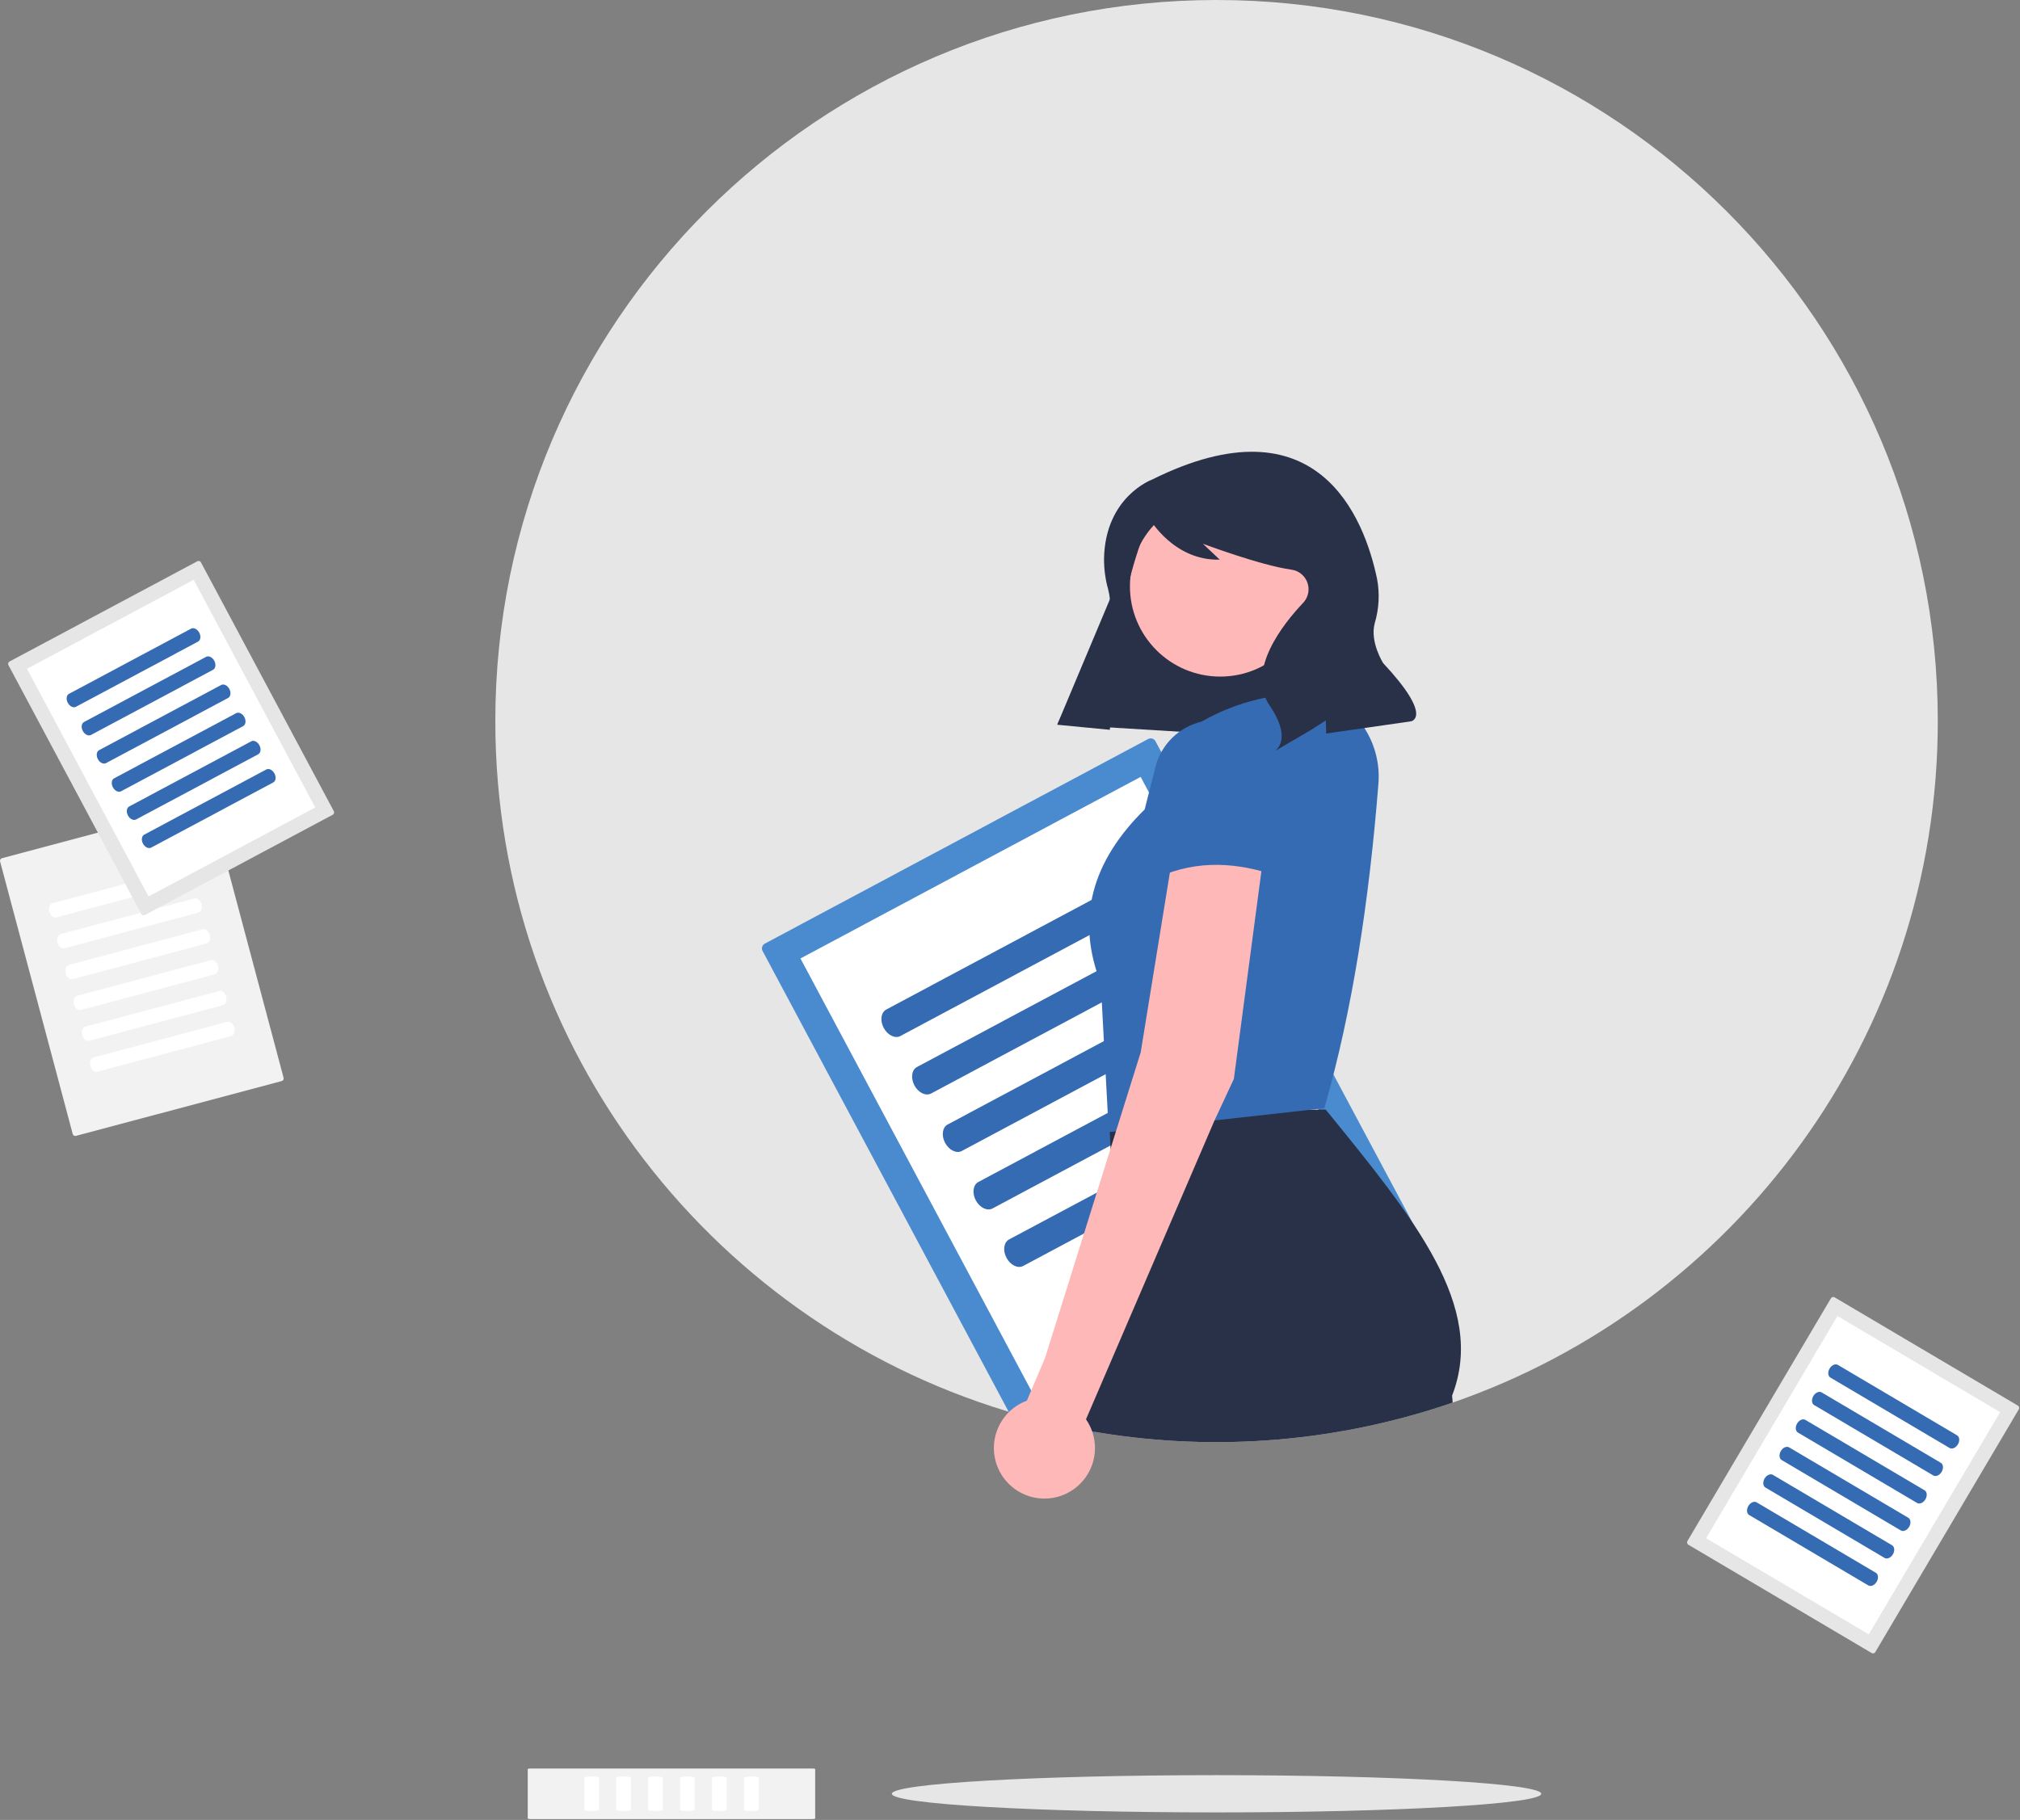<svg width="759" height="684" viewBox="0 0 759 684" fill="none" xmlns="http://www.w3.org/2000/svg">
<rect x="0" y="0" width="759" height="684" fill="#808080" stroke="none"/>
<g clip-path="url(#clip0_338_1637)">
<path d="M728.113 271C728.113 389.6 651.933 490.4 545.833 527.14C503.126 541.845 457.435 545.714 412.863 538.4C408.633 537.71 404.433 536.917 400.263 536.02C394.613 534.82 389.03 533.44 383.513 531.88C269.603 499.82 186.113 395.16 186.113 271C186.113 121.33 307.443 0 457.113 0C606.783 0 728.113 121.33 728.113 271Z" fill="#E6E6E6"/>
<path d="M287.376 354.643C286.899 354.898 286.542 355.332 286.385 355.85C286.228 356.368 286.282 356.927 286.537 357.405L388.425 548.244C388.681 548.721 389.115 549.077 389.633 549.235C390.15 549.392 390.71 549.338 391.187 549.083L535.217 472.186C535.694 471.931 536.05 471.496 536.208 470.979C536.365 470.461 536.31 469.902 536.056 469.424L434.167 278.585C433.912 278.108 433.478 277.751 432.96 277.594C432.442 277.437 431.883 277.491 431.406 277.746L287.376 354.643Z" fill="#4A8ACF"/>
<path d="M300.764 360.219L394.003 534.854L521.829 466.609L428.59 291.973L300.764 360.219ZM292.664 364.543L292.682 364.534L292.662 364.544L292.664 364.543Z" fill="white"/>
<path d="M332.994 379.418C331.008 380.479 330.585 383.574 332.05 386.317C333.515 389.06 336.322 390.431 338.308 389.371L431.927 339.387C433.913 338.327 434.335 335.232 432.871 332.489C431.406 329.746 428.599 328.375 426.613 329.435L332.994 379.418Z" fill="#356BB3"/>
<path d="M344.529 401.023C342.543 402.083 342.121 405.178 343.585 407.922C345.05 410.665 347.857 412.035 349.843 410.975L443.462 360.992C445.448 359.932 445.871 356.837 444.406 354.093C442.941 351.35 440.134 349.98 438.149 351.04L344.529 401.023Z" fill="#356BB3"/>
<path d="M356.062 422.628C354.077 423.688 353.654 426.783 355.118 429.526C356.583 432.269 359.39 433.64 361.376 432.58L454.995 382.596C456.981 381.536 457.404 378.441 455.939 375.698C454.475 372.955 451.668 371.584 449.682 372.644L356.062 422.628Z" fill="#356BB3"/>
<path d="M367.598 444.232C365.612 445.292 365.189 448.387 366.654 451.13C368.118 453.873 370.925 455.244 372.911 454.184L466.53 404.201C468.516 403.141 468.939 400.046 467.474 397.302C466.01 394.559 463.203 393.189 461.217 394.249L367.598 444.232Z" fill="#356BB3"/>
<path d="M379.133 465.836C377.147 466.897 376.724 469.992 378.189 472.735C379.653 475.478 382.46 476.849 384.446 475.788L478.066 425.805C480.051 424.745 480.474 421.65 479.01 418.907C477.545 416.164 474.738 414.793 472.752 415.853L379.133 465.836Z" fill="#356BB3"/>
<path d="M397.312 272.193L482.142 277.373L505.899 206.525L431.494 190.804L397.312 272.193Z" fill="#293148"/>
<path d="M458.492 254.278C477.229 254.278 492.419 239.088 492.419 220.351C492.419 201.613 477.229 186.423 458.492 186.423C439.754 186.423 424.564 201.613 424.564 220.351C424.564 239.088 439.754 254.278 458.492 254.278Z" fill="#FFB8B8"/>
<path d="M545.614 524.5L545.834 527.14C503.126 541.845 457.436 545.714 412.864 538.4L400.264 536.02L412.254 509.43L420.114 492L417.284 431.7L416.984 425.46L416.614 417.5L421.734 417.47L458.134 417.25L492.824 417.03L498.114 417C531.284 457.8 558.654 490.96 545.614 524.5Z" fill="#293148"/>
<path d="M497.612 416.5L416.612 425.5L413.612 369.5C404.106 345.256 410.381 323.616 430.11 304.197L434.121 288.321C435.173 284.154 437.349 280.355 440.41 277.338C443.471 274.321 447.3 272.201 451.482 271.209C464.741 263.605 479.76 259.98 496.612 260.5C503.342 263.128 509.049 267.851 512.889 273.971C516.728 280.091 518.498 287.284 517.937 294.487C514.451 338.496 508.195 379.693 497.612 416.5Z" fill="#356BB3"/>
<path d="M432.826 180.266C432.826 180.266 415.284 186.668 414.833 209.942C414.808 213.859 415.331 217.76 416.387 221.532C417.524 225.809 418.437 235.09 410.787 247.463C405.789 255.493 401.27 263.812 397.254 272.377L417.007 274.283L420.273 241.538C421.857 225.662 425.769 210.106 431.884 195.371L432.012 195.063C432.012 195.063 441.074 210.813 458.297 210.328L451.973 204.35C451.973 204.35 473.545 212.474 485.275 214.105C486.614 214.292 487.876 214.84 488.927 215.69C489.977 216.541 490.775 217.662 491.235 218.933C491.696 220.204 491.801 221.576 491.539 222.902C491.277 224.228 490.658 225.458 489.749 226.458C489.68 226.534 489.61 226.609 489.538 226.685C482.365 234.274 468.087 251.913 477.08 265.203C486.073 278.493 478.795 282.392 478.795 282.392L492.12 274.629L498.167 270.765L498.306 275.686L530.188 271.094C530.188 271.094 538.764 269.622 519.722 249.228C519.722 249.228 514.62 241.243 516.555 234.179C518.157 228.806 518.458 223.129 517.433 217.617C512.649 194.671 495.138 149.276 432.826 180.266Z" fill="#293148"/>
<path d="M457.113 681.157C524.492 681.157 579.113 678.023 579.113 674.157C579.113 670.291 524.492 667.157 457.113 667.157C389.735 667.157 335.113 670.291 335.113 674.157C335.113 678.023 389.735 681.157 457.113 681.157Z" fill="#E6E6E6"/>
<path d="M0.742 322.533C0.486 322.601 0.268 322.768 0.135 322.998C0.002 323.227 -0.035 323.5 0.033 323.756L27.324 426.183C27.392 426.439 27.559 426.658 27.789 426.791C28.018 426.924 28.291 426.96 28.547 426.892L105.851 406.296C106.107 406.227 106.325 406.06 106.458 405.83C106.591 405.601 106.627 405.328 106.559 405.072L79.269 302.645C79.201 302.389 79.034 302.171 78.804 302.038C78.575 301.905 78.302 301.868 78.046 301.936L0.742 322.533Z" fill="#F2F2F2"/>
<path d="M19.739 339.449C18.673 339.733 18.125 341.162 18.518 342.634C18.91 344.107 20.096 345.074 21.162 344.79L71.409 331.403C72.475 331.119 73.022 329.689 72.63 328.217C72.237 326.745 71.052 325.777 69.986 326.061L19.739 339.449Z" fill="white"/>
<path d="M22.828 351.044C21.763 351.328 21.215 352.757 21.607 354.23C22 355.702 23.186 356.669 24.252 356.386L74.499 342.998C75.564 342.714 76.112 341.285 75.72 339.812C75.327 338.34 74.141 337.372 73.076 337.656L22.828 351.044Z" fill="white"/>
<path d="M25.916 362.64C24.851 362.924 24.303 364.353 24.695 365.825C25.088 367.298 26.274 368.265 27.339 367.981L77.587 354.594C78.652 354.31 79.2 352.88 78.808 351.408C78.415 349.936 77.229 348.968 76.163 349.252L25.916 362.64Z" fill="white"/>
<path d="M29.006 374.235C27.94 374.519 27.393 375.948 27.785 377.421C28.177 378.893 29.363 379.86 30.429 379.576L80.676 366.189C81.742 365.905 82.29 364.475 81.897 363.003C81.505 361.531 80.319 360.563 79.253 360.847L29.006 374.235Z" fill="white"/>
<path d="M32.096 385.831C31.03 386.115 30.483 387.544 30.875 389.016C31.267 390.489 32.453 391.456 33.519 391.172L83.766 377.784C84.832 377.5 85.379 376.071 84.987 374.599C84.595 373.127 83.409 372.159 82.343 372.443L32.096 385.831Z" fill="white"/>
<path d="M35.186 397.426C34.12 397.71 33.573 399.14 33.965 400.612C34.357 402.084 35.543 403.052 36.609 402.768L86.856 389.38C87.922 389.096 88.469 387.667 88.077 386.195C87.685 384.722 86.499 383.755 85.433 384.039L35.186 397.426Z" fill="white"/>
<path d="M198.297 683.426C198.297 683.553 198.745 683.657 199.297 683.657H305.297C305.849 683.657 306.297 683.553 306.297 683.426V664.889C306.297 664.761 305.849 664.657 305.297 664.657H199.297C198.745 664.657 198.297 664.761 198.297 664.889V683.426Z" fill="#F2F2F2"/>
<path d="M219.533 680.182C219.533 680.437 220.773 680.645 222.297 680.645C223.821 680.645 225.061 680.437 225.061 680.182V668.133C225.061 667.877 223.821 667.669 222.297 667.669C220.773 667.669 219.533 667.877 219.533 668.133V680.182Z" fill="white"/>
<path d="M231.533 680.182C231.533 680.437 232.773 680.645 234.297 680.645C235.821 680.645 237.061 680.437 237.061 680.182V668.133C237.061 667.877 235.821 667.669 234.297 667.669C232.773 667.669 231.533 667.877 231.533 668.133V680.182Z" fill="white"/>
<path d="M243.533 680.182C243.533 680.437 244.773 680.645 246.297 680.645C247.821 680.645 249.061 680.437 249.061 680.182V668.133C249.061 667.877 247.821 667.669 246.297 667.669C244.773 667.669 243.533 667.877 243.533 668.133V680.182Z" fill="white"/>
<path d="M255.533 680.182C255.533 680.437 256.773 680.645 258.297 680.645C259.821 680.645 261.061 680.437 261.061 680.182V668.133C261.061 667.877 259.821 667.669 258.297 667.669C256.773 667.669 255.533 667.877 255.533 668.133V680.182Z" fill="white"/>
<path d="M267.533 680.182C267.533 680.437 268.773 680.645 270.297 680.645C271.821 680.645 273.061 680.437 273.061 680.182V668.133C273.061 667.877 271.821 667.669 270.297 667.669C268.773 667.669 267.533 667.877 267.533 668.133V680.182Z" fill="white"/>
<path d="M279.533 680.182C279.533 680.437 280.773 680.645 282.297 680.645C283.821 680.645 285.061 680.437 285.061 680.182V668.133C285.061 667.877 283.821 667.669 282.297 667.669C280.773 667.669 279.533 667.877 279.533 668.133V680.182Z" fill="white"/>
<path d="M3.578 248.617C3.344 248.742 3.169 248.955 3.092 249.209C3.015 249.463 3.042 249.736 3.166 249.97L53.09 343.478C53.215 343.712 53.428 343.886 53.681 343.963C53.935 344.04 54.209 344.014 54.443 343.889L125.015 306.211C125.248 306.086 125.423 305.873 125.5 305.62C125.577 305.366 125.55 305.092 125.426 304.858L75.502 211.35C75.377 211.117 75.164 210.942 74.911 210.865C74.657 210.788 74.383 210.815 74.149 210.939L3.578 248.617Z" fill="#E6E6E6"/>
<path d="M10.138 251.35L55.823 336.917L118.455 303.478L72.77 217.91L10.138 251.35ZM6.169 253.468L6.178 253.464L6.168 253.469L6.169 253.468Z" fill="white"/>
<path d="M25.929 260.757C24.956 261.277 24.749 262.793 25.466 264.137C26.184 265.481 27.559 266.153 28.532 265.634L74.404 241.143C75.377 240.623 75.584 239.107 74.867 237.763C74.149 236.419 72.774 235.747 71.801 236.267L25.929 260.757Z" fill="#356BB3"/>
<path d="M31.581 271.343C30.608 271.862 30.401 273.379 31.119 274.723C31.836 276.067 33.212 276.739 34.185 276.219L80.056 251.728C81.029 251.209 81.237 249.692 80.519 248.348C79.801 247.004 78.426 246.333 77.453 246.852L31.581 271.343Z" fill="#356BB3"/>
<path d="M37.234 281.929C36.261 282.448 36.054 283.965 36.771 285.309C37.489 286.653 38.864 287.325 39.837 286.805L85.709 262.314C86.682 261.795 86.889 260.278 86.171 258.934C85.454 257.59 84.078 256.918 83.105 257.438L37.234 281.929Z" fill="#356BB3"/>
<path d="M42.884 292.514C41.911 293.034 41.704 294.55 42.422 295.894C43.139 297.238 44.514 297.91 45.487 297.39L91.359 272.9C92.332 272.38 92.539 270.864 91.822 269.52C91.104 268.175 89.729 267.504 88.756 268.023L42.884 292.514Z" fill="#356BB3"/>
<path d="M48.536 303.1C47.563 303.62 47.356 305.136 48.074 306.48C48.791 307.824 50.167 308.496 51.14 307.976L97.011 283.486C97.984 282.966 98.192 281.45 97.474 280.106C96.757 278.761 95.381 278.09 94.408 278.609L48.536 303.1Z" fill="#356BB3"/>
<path d="M54.189 313.686C53.216 314.206 53.009 315.722 53.726 317.066C54.444 318.41 55.819 319.082 56.792 318.562L102.664 294.072C103.637 293.552 103.844 292.036 103.126 290.691C102.409 289.347 101.033 288.676 100.06 289.195L54.189 313.686Z" fill="#356BB3"/>
<path d="M689.332 487.575C689.104 487.44 688.832 487.402 688.575 487.468C688.318 487.534 688.098 487.699 687.963 487.927L634.035 579.184C633.901 579.412 633.862 579.685 633.928 579.941C633.994 580.198 634.159 580.418 634.387 580.553L703.26 621.254C703.489 621.388 703.761 621.427 704.018 621.361C704.275 621.295 704.495 621.13 704.63 620.901L758.558 529.645C758.692 529.416 758.731 529.144 758.665 528.887C758.599 528.63 758.434 528.41 758.206 528.275L689.332 487.575Z" fill="#E6E6E6"/>
<path d="M690.409 494.599L641.061 578.108L702.185 614.229L751.534 530.72L690.409 494.599ZM686.536 492.31L686.544 492.315L686.535 492.31L686.536 492.31Z" fill="white"/>
<path d="M690.581 512.98C689.632 512.419 688.229 513.03 687.453 514.342C686.678 515.654 686.82 517.178 687.769 517.739L732.537 544.194C733.486 544.755 734.889 544.144 735.665 542.832C736.44 541.52 736.299 539.996 735.349 539.435L690.581 512.98Z" fill="#356BB3"/>
<path d="M684.476 523.311C683.526 522.75 682.123 523.361 681.348 524.673C680.573 525.985 680.714 527.509 681.664 528.07L726.431 554.525C727.381 555.086 728.784 554.475 729.559 553.163C730.334 551.851 730.193 550.327 729.244 549.766L684.476 523.311Z" fill="#356BB3"/>
<path d="M678.372 533.642C677.423 533.081 676.02 533.692 675.244 535.004C674.469 536.316 674.611 537.84 675.56 538.401L720.328 564.856C721.277 565.417 722.68 564.806 723.456 563.494C724.231 562.182 724.09 560.658 723.14 560.097L678.372 533.642Z" fill="#356BB3"/>
<path d="M672.267 543.973C671.317 543.411 669.914 544.023 669.139 545.335C668.364 546.646 668.505 548.17 669.455 548.732L714.222 575.187C715.172 575.748 716.575 575.136 717.35 573.825C718.125 572.513 717.984 570.989 717.035 570.428L672.267 543.973Z" fill="#356BB3"/>
<path d="M666.161 554.304C665.212 553.742 663.809 554.354 663.033 555.666C662.258 556.977 662.4 558.501 663.349 559.063L708.117 585.518C709.066 586.079 710.469 585.467 711.245 584.156C712.02 582.844 711.879 581.32 710.929 580.759L666.161 554.304Z" fill="#356BB3"/>
<path d="M660.056 564.635C659.106 564.074 657.703 564.685 656.928 565.997C656.153 567.308 656.294 568.833 657.244 569.394L702.011 595.849C702.961 596.41 704.364 595.798 705.139 594.487C705.914 593.175 705.773 591.651 704.824 591.09L660.056 564.635Z" fill="#356BB3"/>
<path d="M440.613 321.5L439.574 327.94L428.613 395.5L421.734 417.47L419.314 425.2L417.284 431.7L392.613 510.5L385.845 526.403C382.131 527.776 378.939 530.276 376.716 533.553C374.493 536.83 373.349 540.719 373.445 544.678C373.541 548.637 374.872 552.466 377.251 555.632C379.63 558.797 382.939 561.139 386.716 562.331C390.492 563.523 394.546 563.506 398.311 562.28C402.077 561.055 405.365 558.684 407.717 555.498C410.068 552.312 411.365 548.471 411.427 544.512C411.488 540.552 410.31 536.673 408.058 533.416L456.344 421.09L458.134 417.25L463.613 405.5L473.964 327.41L474.613 322.5L440.613 321.5Z" fill="#FFB8B8"/>
<path d="M480.613 329.5C464.898 323.852 449.822 323.252 435.613 329.5L440.251 289.305C440.081 284.285 441.887 279.399 445.281 275.698C448.676 271.996 453.388 269.775 458.403 269.511C463.48 269.244 468.456 271.004 472.235 274.406C476.014 277.807 478.288 282.57 478.555 287.648L478.558 287.714L480.613 329.5Z" fill="#356BB3"/>
</g>
<defs>
<clipPath id="clip0_338_1637">
<rect width="758.697" height="683.657" fill="white"/>
</clipPath>
</defs>
</svg>
